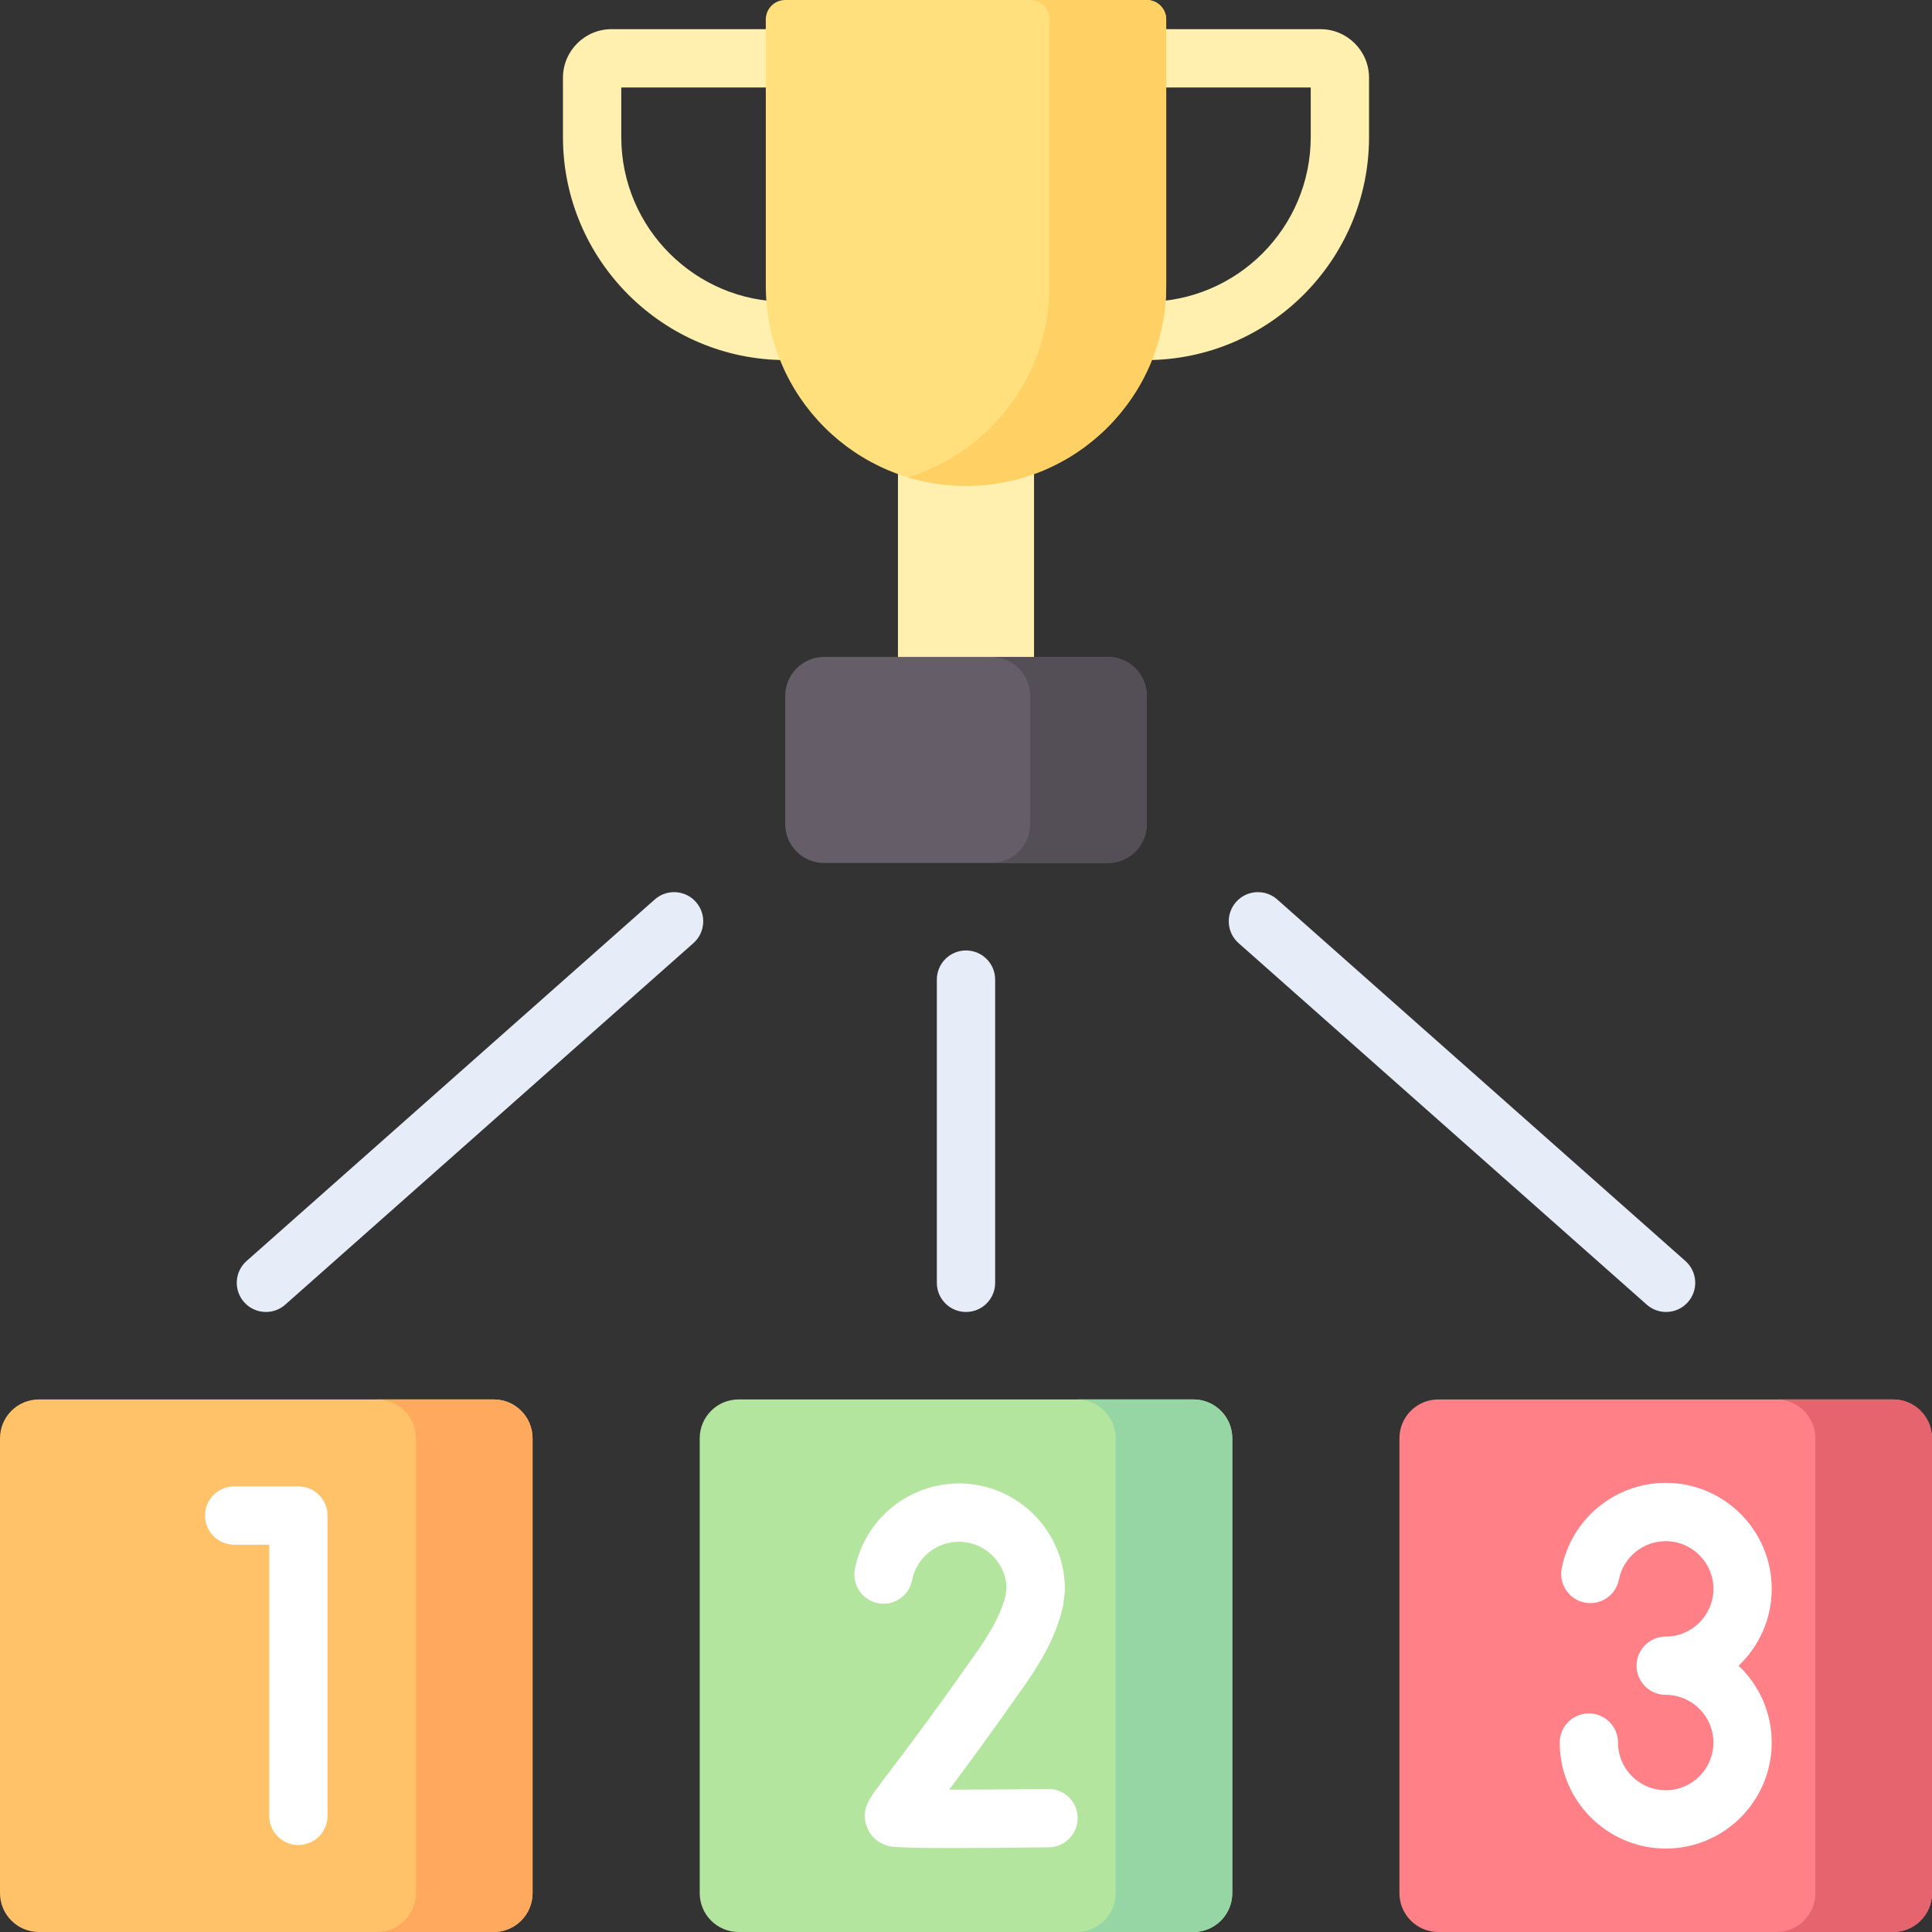 <svg id="Capa_1" enable-background="new 0 0 512 512" height="512" viewBox="0 0 512 512" width="512" xmlns="http://www.w3.org/2000/svg"><rect x="0" y="0" width="512" height="512" fill="#333333" stroke="none"/><g><path d="m130.833 512h-120.531c-5.69 0-10.302-4.612-10.302-10.302v-120.531c0-5.69 4.612-10.302 10.302-10.302h120.531c5.69 0 10.302 4.612 10.302 10.302v120.531c0 5.69-4.612 10.302-10.302 10.302z" fill="#ffc269"/><path d="m130.833 370.865h-30.905c5.69 0 10.302 4.612 10.302 10.302v120.531c0 5.69-4.612 10.302-10.302 10.302h30.905c5.69 0 10.302-4.612 10.302-10.302v-120.531c0-5.69-4.612-10.302-10.302-10.302z" fill="#ffa95f"/><path d="m316.266 512h-120.532c-5.69 0-10.302-4.612-10.302-10.302v-120.531c0-5.69 4.612-10.302 10.302-10.302h120.531c5.69 0 10.302 4.612 10.302 10.302v120.531c0 5.69-4.612 10.302-10.301 10.302z" fill="#b3e59f"/><path d="m316.266 370.865h-30.906c5.69 0 10.302 4.612 10.302 10.302v120.531c0 5.69-4.612 10.302-10.302 10.302h30.905c5.69 0 10.302-4.612 10.302-10.302v-120.531c0-5.69-4.612-10.302-10.301-10.302z" fill="#95d6a4"/><path d="m501.698 512h-120.531c-5.69 0-10.302-4.612-10.302-10.302v-120.531c0-5.69 4.612-10.302 10.302-10.302h120.531c5.69 0 10.302 4.612 10.302 10.302v120.531c0 5.69-4.612 10.302-10.302 10.302z" fill="#ff8086"/><path d="m501.698 370.865h-30.905c5.69 0 10.302 4.612 10.302 10.302v120.531c0 5.69-4.612 10.302-10.302 10.302h30.905c5.69 0 10.302-4.612 10.302-10.302v-120.531c0-5.69-4.612-10.302-10.302-10.302z" fill="#e5646e"/><g><g><path d="m79.073 488.956c-4.267 0-7.726-3.459-7.726-7.726v-71.867h-9.286c-4.267 0-7.726-3.459-7.726-7.726s3.459-7.726 7.726-7.726h17.012c4.267 0 7.726 3.459 7.726 7.726v79.594c.001 4.266-3.458 7.725-7.726 7.725z" fill="#fff"/></g></g><g><g><path d="m252.357 489.751c-15.333 0-16.462-.377-17.494-.72-2.577-.859-4.499-2.805-5.279-5.337-1.342-4.364.526-6.809 5.516-13.344 4.048-5.3 11.582-15.165 24.204-33.199 3.744-5.35 6.159-10.14 7.181-14.242l.271-2.119c-.229-6.771-5.808-12.206-12.632-12.206-6.028 0-11.244 4.282-12.403 10.181-.822 4.187-4.882 6.913-9.07 6.093-4.187-.822-6.915-4.883-6.093-9.07 2.578-13.128 14.172-22.656 27.566-22.656 15.49 0 28.093 12.603 28.093 28.093 0 .327-.021.654-.062.979l-.393 3.079c-.033.258-.078.513-.137.766-1.418 6.117-4.668 12.833-9.658 19.965-9.351 13.359-15.958 22.313-20.445 28.27 7.533-.023 17.174-.068 26.247-.182.033-.001.066-.001.099-.001 4.222 0 7.671 3.395 7.724 7.63.053 4.267-3.362 7.769-7.629 7.822-11.318.14-19.565.198-25.606.198z" fill="#fff"/></g></g><path d="m460.752 441.433c5.398-5.123 8.774-12.355 8.774-20.366 0-15.491-12.603-28.094-28.093-28.094-13.394 0-24.987 9.528-27.566 22.657-.822 4.187 1.905 8.247 6.092 9.07 4.186.823 8.248-1.905 9.071-6.093 1.159-5.899 6.375-10.182 12.403-10.182 6.97 0 12.64 5.671 12.64 12.641s-5.671 12.64-12.64 12.64c-4.267 0-7.726 3.459-7.726 7.726s3.459 7.726 7.726 7.726c6.97 0 12.64 5.67 12.64 12.64s-5.671 12.641-12.64 12.641c-6.272 0-11.653-4.672-12.518-10.869-.081-.581-.122-1.177-.122-1.772 0-4.268-3.459-7.726-7.726-7.726s-7.726 3.459-7.726 7.726c0 1.308.091 2.624.271 3.908 1.924 13.788 13.885 24.185 27.822 24.185 15.49 0 28.093-12.603 28.093-28.094-.001-8.009-3.377-15.242-8.775-20.364z" fill="#fff"/><g><path d="m237.972 104.048h36.056v85.505h-36.056z" fill="#fff0af"/><g><g><path d="m303.71 95.422h-7.718c-4.267 0-7.726-3.459-7.726-7.726v-72.243c0-4.268 3.459-7.726 7.726-7.726h53.94c7.101 0 12.877 5.777 12.877 12.877v15.718c0 32.587-26.512 59.1-59.099 59.1zm.008-72.243v56.79c24.063-.005 43.638-19.582 43.638-43.647v-13.143z" fill="#fff0af"/></g><g><path d="m216.008 95.422h-7.718c-32.588 0-59.099-26.512-59.099-59.1v-15.718c0-7.101 5.777-12.877 12.877-12.877h53.94c4.267 0 7.726 3.459 7.726 7.726v72.242c0 4.268-3.459 7.727-7.726 7.727zm-51.364-72.243v13.143c0 24.064 19.575 43.642 43.638 43.647v-56.79z" fill="#fff0af"/></g></g><path d="m293.602 228.7h-75.203c-5.69 0-10.302-4.612-10.302-10.302v-33.996c0-5.69 4.612-10.302 10.302-10.302h75.203c5.69 0 10.302 4.612 10.302 10.302v33.996c-.001 5.69-4.613 10.302-10.302 10.302z" fill="#655e68"/><path d="m293.602 174.101h-30.905c5.69 0 10.302 4.612 10.302 10.302v33.996c0 5.69-4.612 10.302-10.302 10.302h30.905c5.69 0 10.302-4.612 10.302-10.302v-33.996c-.001-5.69-4.613-10.302-10.302-10.302z" fill="#544f57"/><path d="m256 128.773c-29.301 0-53.054-23.753-53.054-53.054v-70.568c0-2.845 2.306-5.151 5.151-5.151h95.807c2.845 0 5.151 2.306 5.151 5.151v70.567c-.001 29.301-23.754 53.055-53.055 53.055z" fill="#ffe07d"/><path d="m303.903 0h-30.905c2.845 0 5.151 2.306 5.151 5.151v70.567c0 23.925-15.839 44.144-37.602 50.761 4.89 1.487 10.077 2.293 15.453 2.293 29.301 0 53.054-23.753 53.054-53.054v-70.567c0-2.845-2.306-5.151-5.151-5.151z" fill="#ffd064"/></g><g><g><path d="m256 347.686c-4.267 0-7.726-3.459-7.726-7.726v-80.354c0-4.268 3.459-7.726 7.726-7.726s7.726 3.459 7.726 7.726v80.354c0 4.267-3.459 7.726-7.726 7.726z" fill="#e6ecf8"/></g><g><g><path d="m441.525 347.686c-1.821 0-3.649-.64-5.12-1.943l-108.169-95.807c-3.195-2.829-3.49-7.712-.661-10.906s7.712-3.491 10.906-.661l108.169 95.807c3.195 2.829 3.49 7.712.661 10.906-1.526 1.724-3.651 2.604-5.786 2.604z" fill="#e6ecf8"/></g><g><path d="m70.475 347.686c-2.135 0-4.26-.879-5.787-2.604-2.829-3.194-2.534-8.077.661-10.906l108.169-95.807c3.194-2.831 8.078-2.534 10.906.661 2.829 3.194 2.534 8.077-.661 10.906l-108.168 95.807c-1.471 1.303-3.299 1.943-5.12 1.943z" fill="#e6ecf8"/></g></g></g></g></svg>